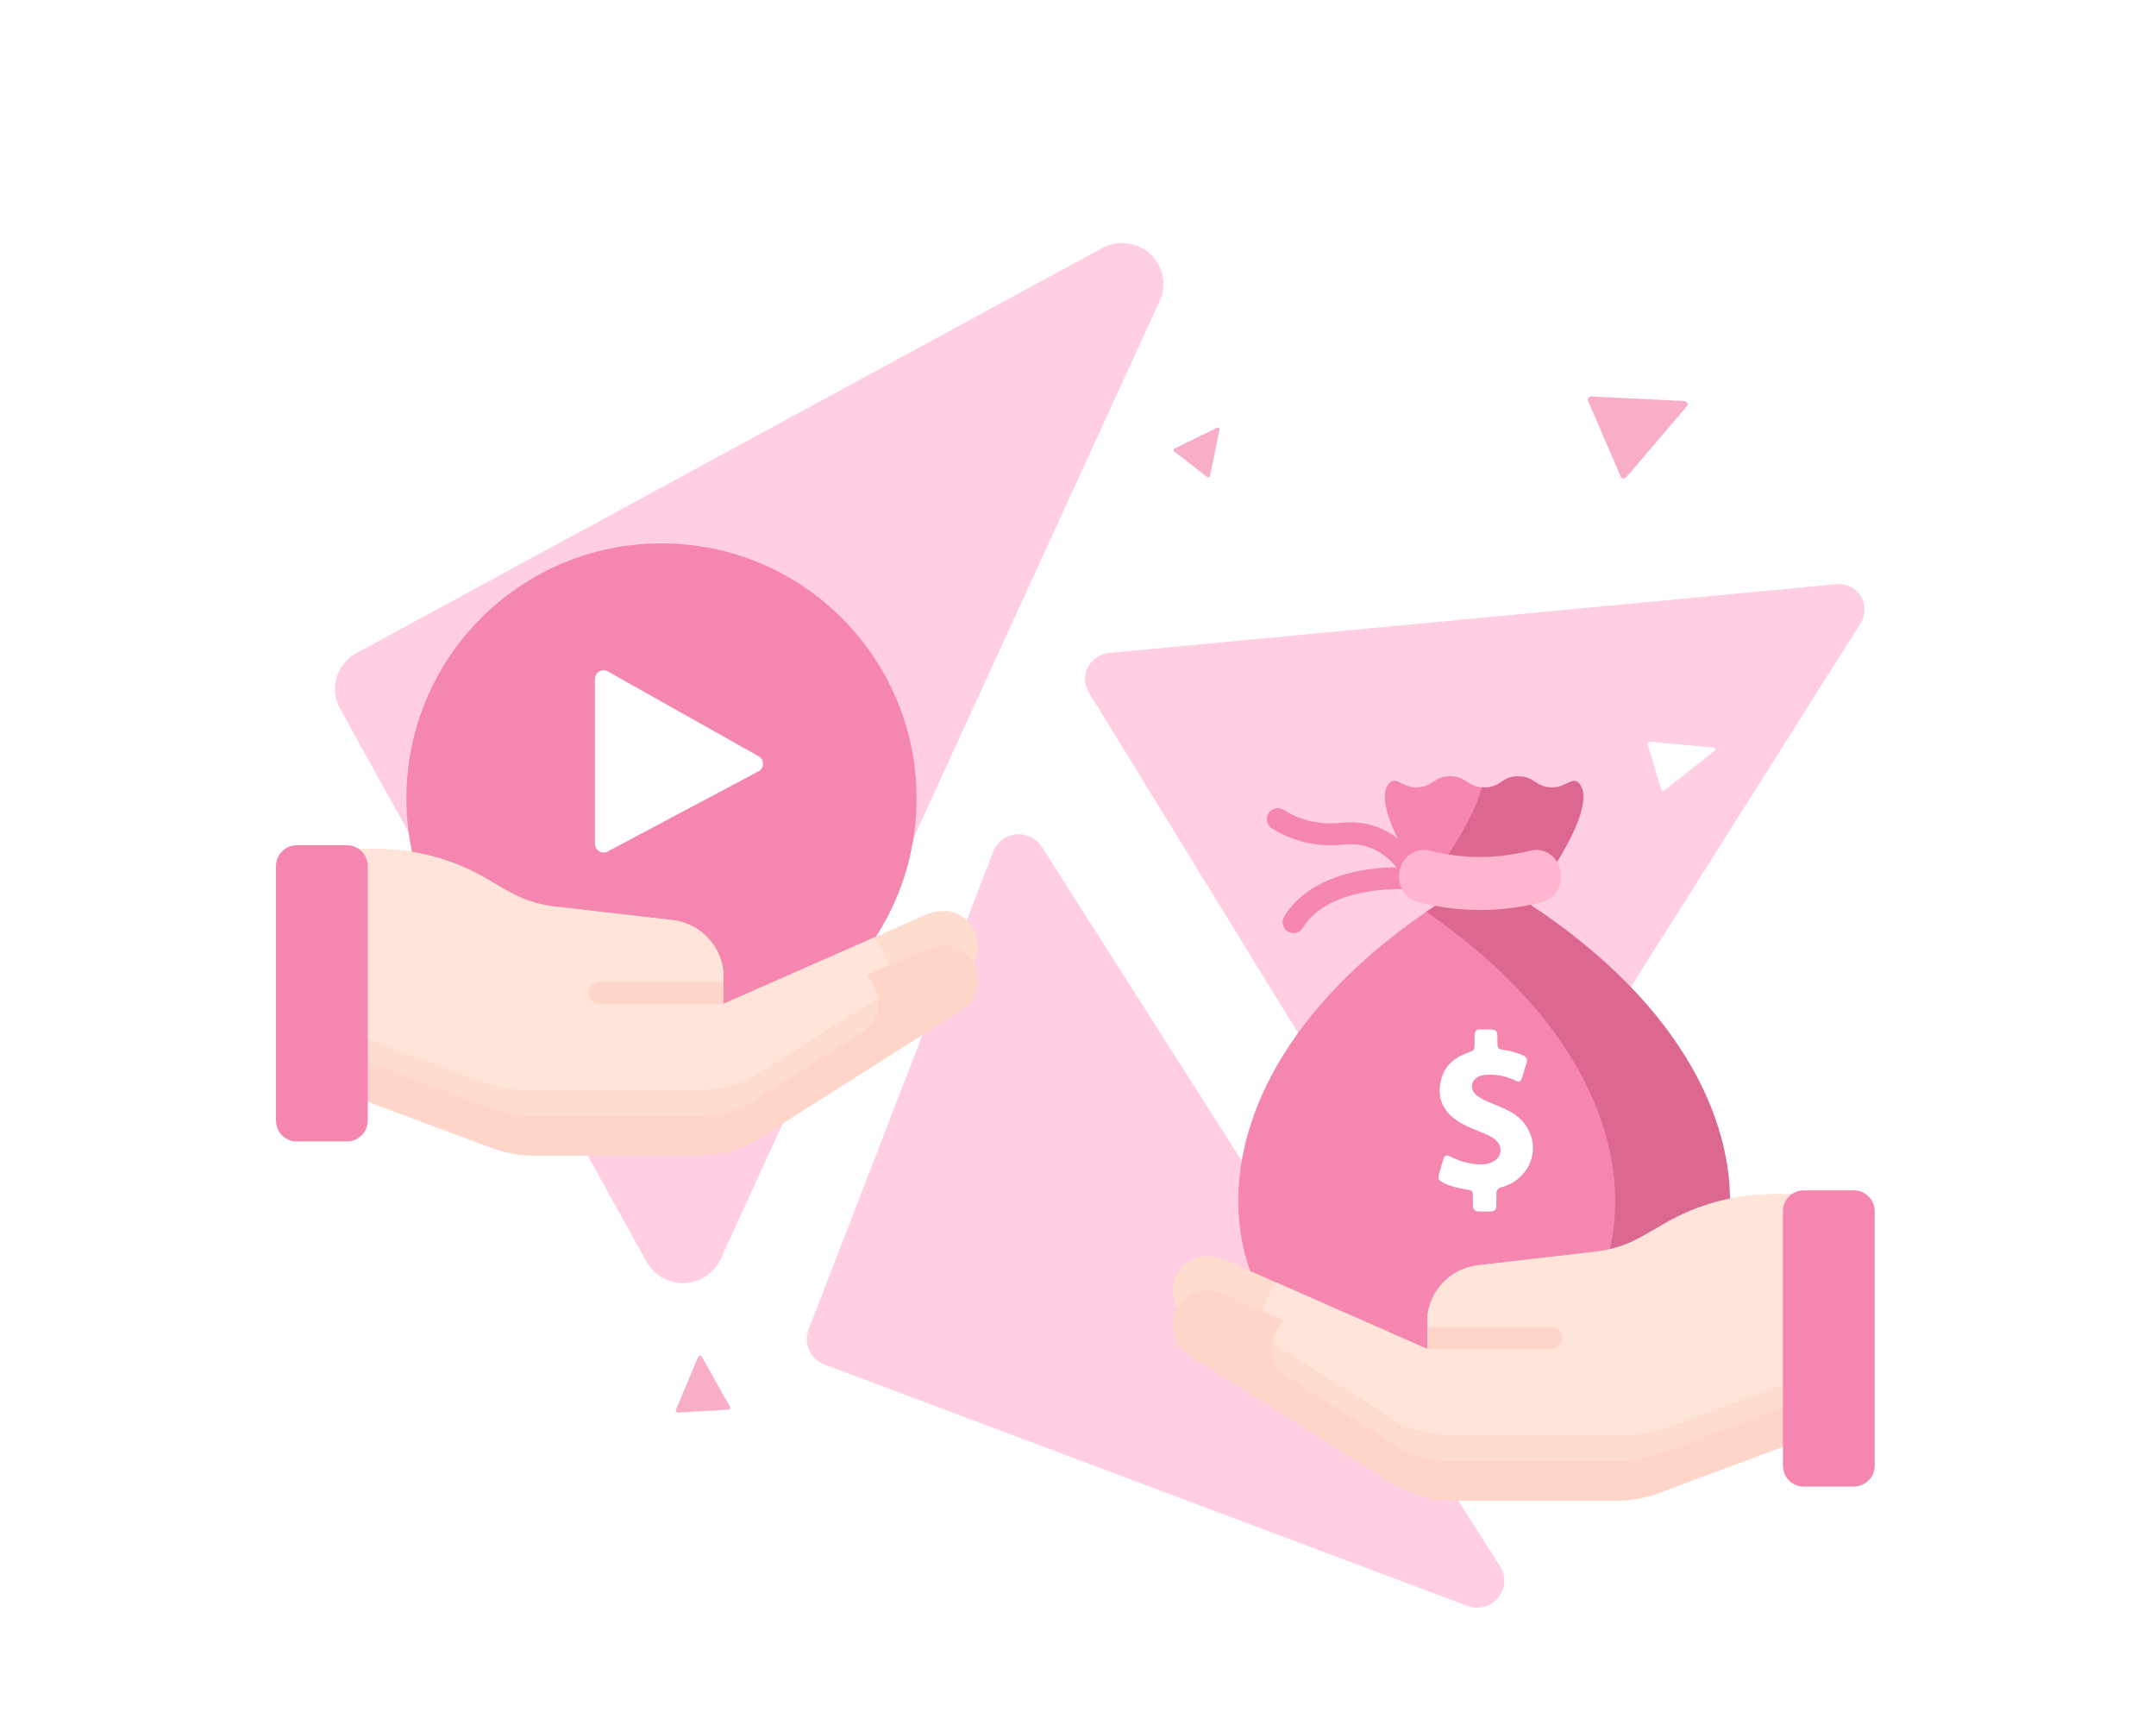 <svg width="250" height="200" viewBox="0 0 250 200" fill="none" xmlns="http://www.w3.org/2000/svg">
<path d="M93.763 154.157L115.155 98.792C115.358 98.237 115.715 97.75 116.186 97.387C116.657 97.024 117.221 96.8 117.815 96.741C118.408 96.681 119.006 96.79 119.539 97.052C120.072 97.315 120.519 97.722 120.827 98.226L173.942 181.598C174.297 182.152 174.467 182.803 174.426 183.459C174.386 184.115 174.137 184.742 173.716 185.25C173.294 185.759 172.722 186.124 172.079 186.293C171.437 186.462 170.757 186.426 170.138 186.191L95.587 158.199C94.804 157.901 94.173 157.309 93.832 156.551C93.49 155.794 93.465 154.933 93.763 154.157Z" fill="#FFCEE3"/>
<path d="M134.462 34.907L83.577 145.931C83.214 146.746 82.627 147.444 81.883 147.945C81.139 148.446 80.267 148.73 79.368 148.764C78.469 148.798 77.579 148.581 76.798 148.139C76.018 147.696 75.38 147.045 74.956 146.26L39.428 82.164C39.126 81.617 38.935 81.016 38.868 80.396C38.8 79.776 38.857 79.149 39.035 78.55C39.212 77.951 39.507 77.393 39.903 76.907C40.299 76.421 40.787 76.018 41.341 75.719L127.753 28.791C128.637 28.298 129.655 28.095 130.661 28.211C131.668 28.326 132.612 28.755 133.357 29.434C134.102 30.113 134.61 31.009 134.809 31.992C135.007 32.975 134.886 33.996 134.462 34.907Z" fill="#FFCEE3"/>
<path d="M215.74 72.264L170.473 143.936C170.196 144.365 169.815 144.72 169.365 144.966C168.915 145.212 168.411 145.342 167.9 145.343C167.39 145.344 166.889 145.216 166.446 144.972C166.003 144.728 165.631 144.374 165.366 143.946L126.24 80.253C125.979 79.823 125.834 79.332 125.818 78.827C125.801 78.322 125.915 77.819 126.147 77.366C126.379 76.912 126.722 76.522 127.145 76.233C127.567 75.944 128.055 75.764 128.563 75.712L212.956 67.732C213.514 67.68 214.072 67.783 214.569 68.029C215.066 68.274 215.483 68.653 215.771 69.124C216.06 69.594 216.21 70.137 216.205 70.691C216.199 71.246 216.038 71.79 215.74 72.264Z" fill="#FFCEE3"/>
<path d="M141.138 49.585L136.189 52.01C136.159 52.025 136.134 52.047 136.115 52.074C136.095 52.102 136.084 52.133 136.08 52.166C136.076 52.199 136.081 52.232 136.094 52.263C136.106 52.293 136.127 52.32 136.152 52.34L139.996 55.315C140.022 55.334 140.052 55.347 140.085 55.352C140.117 55.356 140.151 55.352 140.182 55.341C140.212 55.329 140.24 55.309 140.262 55.284C140.283 55.259 140.298 55.228 140.305 55.196L141.412 49.797C141.419 49.761 141.416 49.724 141.404 49.691C141.391 49.657 141.37 49.627 141.341 49.605C141.313 49.583 141.279 49.57 141.243 49.566C141.207 49.563 141.171 49.569 141.138 49.585Z" fill="#F8AEC8"/>
<path d="M197.323 142.957L191.342 140.044C191.306 140.027 191.266 140.019 191.225 140.021C191.185 140.023 191.146 140.035 191.112 140.056C191.078 140.077 191.05 140.106 191.03 140.141C191.011 140.176 191.001 140.214 191.001 140.254L191.02 146.12C191.021 146.16 191.031 146.198 191.051 146.233C191.071 146.267 191.099 146.296 191.133 146.317C191.167 146.337 191.206 146.349 191.247 146.351C191.287 146.353 191.327 146.345 191.363 146.327L197.324 143.375C197.363 143.355 197.396 143.325 197.419 143.288C197.442 143.251 197.455 143.209 197.454 143.165C197.454 143.122 197.442 143.08 197.419 143.043C197.395 143.006 197.362 142.976 197.323 142.957Z" fill="#F8AEC8"/>
<path d="M198.703 86.68L191.381 86.004C191.337 86 191.291 86.006 191.247 86.021C191.204 86.036 191.164 86.059 191.132 86.089C191.1 86.118 191.077 86.154 191.065 86.191C191.052 86.228 191.051 86.266 191.062 86.301L192.612 91.534C192.623 91.569 192.645 91.6 192.676 91.625C192.706 91.649 192.745 91.666 192.788 91.673C192.831 91.681 192.877 91.679 192.921 91.667C192.966 91.656 193.007 91.636 193.042 91.609L198.813 87.052C198.851 87.022 198.879 86.985 198.895 86.944C198.911 86.904 198.913 86.862 198.901 86.823C198.89 86.785 198.865 86.751 198.83 86.726C198.795 86.7 198.751 86.684 198.703 86.68Z" fill="white"/>
<path d="M62.864 90.943L56.342 89.348C56.303 89.339 56.261 89.34 56.222 89.35C56.183 89.361 56.147 89.382 56.118 89.41C56.089 89.438 56.067 89.472 56.056 89.511C56.044 89.549 56.042 89.59 56.05 89.629L57.324 95.411C57.333 95.449 57.352 95.485 57.379 95.515C57.405 95.545 57.44 95.567 57.478 95.58C57.516 95.593 57.557 95.597 57.597 95.59C57.637 95.583 57.675 95.567 57.706 95.542L62.955 91.354C62.989 91.326 63.016 91.29 63.03 91.249C63.045 91.207 63.048 91.163 63.039 91.12C63.029 91.077 63.008 91.038 62.977 91.007C62.946 90.976 62.907 90.953 62.864 90.943Z" fill="white"/>
<path d="M195.321 46.496L184.525 45.962C184.46 45.959 184.395 45.973 184.337 46.002C184.278 46.031 184.227 46.074 184.19 46.127C184.152 46.18 184.129 46.242 184.122 46.306C184.115 46.37 184.124 46.434 184.15 46.493L187.924 55.246C187.95 55.305 187.991 55.356 188.042 55.395C188.094 55.433 188.154 55.458 188.219 55.468C188.283 55.477 188.349 55.469 188.41 55.447C188.471 55.424 188.526 55.386 188.568 55.337L195.59 47.119C195.636 47.064 195.666 46.999 195.677 46.929C195.688 46.859 195.679 46.788 195.651 46.723C195.623 46.658 195.578 46.603 195.52 46.563C195.461 46.523 195.393 46.5 195.321 46.496Z" fill="#F8AEC8"/>
<path d="M80.955 157.326L78.377 163.447C78.362 163.484 78.356 163.525 78.36 163.565C78.365 163.605 78.379 163.643 78.402 163.676C78.424 163.709 78.455 163.735 78.491 163.753C78.526 163.77 78.566 163.778 78.605 163.776L84.452 163.437C84.492 163.434 84.53 163.421 84.563 163.4C84.596 163.378 84.623 163.348 84.642 163.313C84.661 163.278 84.671 163.238 84.67 163.198C84.67 163.158 84.659 163.119 84.64 163.084L81.371 157.302C81.349 157.264 81.318 157.232 81.28 157.211C81.242 157.19 81.198 157.181 81.155 157.183C81.112 157.186 81.071 157.2 81.035 157.226C81 157.251 80.972 157.285 80.955 157.326Z" fill="#F8AEC8"/>
<path d="M163.257 101.457C162.867 101.457 162.483 101.279 162.235 100.941C161.082 99.375 159.031 97.578 155.803 97.923C152.004 98.328 149.182 97.118 147.483 96.033C146.894 95.656 146.721 94.872 147.098 94.282C147.475 93.692 148.259 93.52 148.849 93.897C150.205 94.764 152.466 95.729 155.535 95.402C160.192 94.907 163.011 97.718 164.277 99.438C164.692 100.002 164.571 100.796 164.007 101.211C163.781 101.377 163.518 101.457 163.257 101.457Z" fill="#F486AF"/>
<path d="M149.986 108.186C149.76 108.186 149.531 108.126 149.324 107.999C148.728 107.633 148.541 106.852 148.907 106.255C150.532 103.609 153.509 101.789 157.518 100.995C160.44 100.415 162.892 100.574 162.995 100.581C163.694 100.629 164.221 101.234 164.173 101.933C164.125 102.63 163.519 103.154 162.823 103.111C162.735 103.105 154.129 102.594 151.068 107.582C150.828 107.971 150.412 108.186 149.986 108.186Z" fill="#F486AF"/>
<g filter="url(#filter0_d)">
<path d="M169.093 156.756C189.909 156.756 201.419 126.222 168.547 102.64C167.73 102.053 167.244 101.109 167.255 100.102C167.264 99.271 167.527 98.463 168.004 97.782C169.543 95.584 171.758 91.825 173.087 88.797C173.405 88.072 172.95 87.292 172.099 87.292C170.124 87.292 170.124 86 168.15 86C166.175 86 166.175 87.292 164.201 87.292C162.518 87.292 161.828 85.844 161.01 86.897C158.624 89.968 166.795 100.766 166.795 100.766C130.706 124.491 142.342 156.756 163.65 156.756H169.093V156.756Z" fill="#F486AF"/>
</g>
<path d="M175.219 128.944C174.39 128.487 173.509 128.138 172.637 127.776C172.131 127.566 171.647 127.322 171.22 126.982C170.379 126.311 170.54 125.22 171.525 124.789C171.804 124.667 172.097 124.627 172.393 124.61C173.536 124.549 174.621 124.758 175.655 125.255C176.169 125.504 176.339 125.425 176.514 124.889C176.697 124.322 176.85 123.747 177.02 123.175C177.133 122.792 176.994 122.539 176.632 122.377C175.969 122.085 175.289 121.876 174.573 121.763C173.64 121.619 173.64 121.614 173.636 120.677C173.632 119.355 173.632 119.355 172.306 119.355C172.114 119.355 171.922 119.351 171.73 119.355C171.111 119.373 171.006 119.482 170.989 120.105C170.98 120.385 170.989 120.664 170.985 120.947C170.98 121.776 170.976 121.763 170.182 122.05C168.264 122.748 167.078 124.056 166.951 126.149C166.838 128.003 167.806 129.254 169.328 130.165C170.265 130.728 171.303 131.059 172.297 131.5C172.685 131.67 173.056 131.866 173.379 132.136C174.334 132.926 174.159 134.238 173.025 134.735C172.419 135.001 171.778 135.067 171.12 134.984C170.104 134.857 169.131 134.591 168.216 134.116C167.679 133.837 167.522 133.911 167.339 134.491C167.182 134.993 167.043 135.498 166.903 136.004C166.716 136.685 166.785 136.846 167.435 137.164C168.264 137.565 169.149 137.77 170.051 137.914C170.758 138.028 170.78 138.058 170.788 138.791C170.793 139.122 170.793 139.458 170.797 139.789C170.802 140.208 171.002 140.452 171.434 140.461C171.922 140.47 172.415 140.47 172.903 140.456C173.305 140.448 173.509 140.23 173.509 139.824C173.509 139.371 173.531 138.913 173.514 138.459C173.492 137.997 173.693 137.762 174.137 137.64C175.162 137.36 176.034 136.811 176.706 135.991C178.572 133.724 177.861 130.405 175.219 128.944Z" fill="white"/>
<g filter="url(#filter1_d)">
<path d="M177.275 100.766C177.275 100.766 185.568 90.003 183.184 86.915C182.371 85.863 181.678 87.292 179.997 87.292C178.022 87.292 178.022 86 176.047 86C174.073 86 174.073 87.292 172.098 87.292C172.001 87.292 171.912 87.287 171.824 87.281C171.031 90.681 167.455 95.98 165.409 98.817C166.215 99.999 166.795 100.766 166.795 100.766C166.314 101.082 165.842 101.4 165.378 101.72C199.859 125.42 188.321 156.756 167.233 156.756H180.548C201.921 156.756 213.485 124.57 177.275 100.766Z" fill="#DC6891"/>
</g>
<path d="M178.818 104.594C173.999 105.811 169.238 105.811 164.419 104.594C162.742 104.17 161.791 102.284 162.394 100.57C162.401 100.55 162.408 100.531 162.414 100.512C162.921 99.074 164.356 98.268 165.763 98.621C169.708 99.612 173.527 99.612 177.474 98.621C178.88 98.268 180.316 99.074 180.822 100.512C180.829 100.531 180.835 100.55 180.842 100.57C181.446 102.284 180.495 104.17 178.818 104.594Z" fill="#FFB5D0"/>
<path d="M210.686 162.292L192.334 169.122C190.776 169.702 189.126 169.999 187.463 169.999H168.551C165.904 169.999 163.312 169.247 161.076 167.831L137.396 152.826C135.834 151.438 135.544 149.107 136.719 147.38C138.005 145.49 140.133 145.161 142.474 146.268L165.529 156.419L165.502 152.679C165.807 149.609 168.171 147.144 171.226 146.712L185.265 145.096C188.504 144.638 190.122 143.552 192.946 141.901C196.801 139.646 201.186 138.457 205.652 138.457H210.686V162.292Z" fill="#FFDDCE"/>
<path d="M193.449 165.483C191.81 166.092 190.076 166.405 188.328 166.405H168.446C166.329 166.405 164.246 165.946 162.336 165.072L148.433 156.262C147.142 155.444 146.322 154.019 146.364 152.49C146.386 151.68 146.634 150.868 147.119 150.155C147.119 150.155 147.542 149.43 147.977 148.691L165.529 156.419L165.502 152.679C165.807 149.609 168.171 147.144 171.226 146.712L185.265 145.096C188.504 144.638 190.122 143.552 192.946 141.901C196.801 139.646 201.186 138.457 205.652 138.457H210.686V159.067L193.449 165.483Z" fill="#FFE4D9"/>
<g filter="url(#filter2_d)">
<path d="M136.72 147.378C138.006 145.488 140.133 145.16 142.474 146.267L148.815 149.059C148.508 149.545 148.264 149.933 148.264 149.933C147.089 151.66 147.378 153.992 148.941 155.379L162.739 164.122C164.556 164.954 166.537 165.391 168.551 165.391H187.463C189.126 165.391 190.776 165.093 192.334 164.513L210.686 157.683V162.29L192.334 169.121C190.776 169.701 189.126 169.998 187.463 169.998H172.011H168.55C165.904 169.998 163.312 169.246 161.076 167.829L137.396 152.824C135.834 151.437 135.544 149.105 136.72 147.378Z" fill="#FFD5CA"/>
</g>
<path d="M167.224 148.824L167.225 148.914L167.165 148.888C167.184 148.866 167.204 148.845 167.224 148.824Z" fill="#F5DBCC"/>
<path d="M165.531 156.417H179.866C180.566 156.417 181.134 155.85 181.134 155.15C181.134 154.449 180.566 153.882 179.866 153.882H165.512L165.531 156.417Z" fill="#FFD5CA"/>
<g filter="url(#filter3_d)">
<path d="M206.738 165.946C206.738 167.277 207.817 168.357 209.148 168.357H214.967C216.299 168.357 217.378 167.277 217.378 165.946V136.425C217.378 135.094 216.299 134.014 214.967 134.014H209.148C207.817 134.014 206.738 135.094 206.738 136.425V165.946Z" fill="#F486AF"/>
</g>
<g filter="url(#filter4_d)">
<circle cx="76.701" cy="88.578" r="29.578" fill="#F486AF"/>
</g>
<path d="M68.984 97.844V78.713C68.984 77.948 69.808 77.467 70.475 77.842L87.966 87.681C88.655 88.068 88.643 89.064 87.945 89.435L70.454 98.728C69.787 99.081 68.984 98.599 68.984 97.844Z" fill="white"/>
<path d="M38.692 122.278L57.044 129.109C58.602 129.689 60.252 129.986 61.915 129.986H80.827C83.474 129.986 86.066 129.234 88.302 127.817L111.982 112.812C113.544 111.425 113.834 109.093 112.659 107.366C111.372 105.476 109.245 105.147 106.904 106.254L83.849 116.406L83.876 112.665C83.571 109.595 81.207 107.131 78.152 106.699L64.113 105.082C60.874 104.624 59.255 103.539 56.432 101.887C52.577 99.632 48.192 98.444 43.726 98.444H38.692V122.278Z" fill="#FFDDCE"/>
<path d="M55.929 125.469C57.568 126.079 59.302 126.391 61.05 126.391H80.932C83.049 126.391 85.132 125.932 87.042 125.058L100.945 116.248C102.236 115.43 103.056 114.005 103.014 112.477C102.992 111.666 102.744 110.855 102.259 110.141C102.259 110.141 101.836 109.416 101.401 108.678L83.849 116.406L83.876 112.665C83.571 109.595 81.207 107.131 78.152 106.699L64.113 105.082C60.874 104.624 59.255 103.539 56.432 101.887C52.577 99.632 48.192 98.444 43.726 98.444H38.692V119.053L55.929 125.469Z" fill="#FFE4D9"/>
<g filter="url(#filter5_d)">
<path d="M112.658 107.365C111.372 105.475 109.245 105.146 106.904 106.253L100.562 109.045C100.87 109.532 101.114 109.92 101.114 109.92C102.289 111.647 102 113.978 100.437 115.366L86.639 124.109C84.822 124.941 82.841 125.377 80.827 125.377H61.915C60.252 125.377 58.602 125.08 57.044 124.5L38.692 117.669V122.277L57.044 129.107C58.602 129.688 60.252 129.985 61.915 129.985H77.367H80.828C83.474 129.985 86.066 129.233 88.302 127.816L111.982 112.811C113.544 111.424 113.834 109.092 112.658 107.365Z" fill="#FFD5CA"/>
</g>
<path d="M82.155 108.81L82.154 108.901L82.214 108.874C82.195 108.853 82.174 108.832 82.155 108.81Z" fill="#F5DBCC"/>
<path d="M83.847 116.404H69.512C68.812 116.404 68.244 115.836 68.244 115.136C68.244 114.436 68.811 113.869 69.512 113.869H83.866L83.847 116.404Z" fill="#FFD5CA"/>
<g filter="url(#filter6_d)">
<path d="M42.64 125.932C42.64 127.264 41.561 128.343 40.23 128.343H34.411C33.079 128.343 32 127.264 32 125.932V96.412C32 95.08 33.079 94.001 34.411 94.001H40.23C41.561 94.001 42.64 95.08 42.64 96.412V125.932Z" fill="#F486AF"/>
</g>
<defs>
<filter id="filter0_d" x="129.583" y="76" width="73.576" height="98.756" filterUnits="userSpaceOnUse" color-interpolation-filters="sRGB">
<feFlood flood-opacity="0" result="BackgroundImageFix"/>
<feColorMatrix in="SourceAlpha" type="matrix" values="0 0 0 0 0 0 0 0 0 0 0 0 0 0 0 0 0 0 127 0" result="hardAlpha"/>
<feOffset dy="4"/>
<feGaussianBlur stdDeviation="7"/>
<feColorMatrix type="matrix" values="0 0 0 0 0.833 0 0 0 0 0.382 0 0 0 0 0.543 0 0 0 0.2 0"/>
<feBlend mode="normal" in2="BackgroundImageFix" result="effect1_dropShadow"/>
<feBlend mode="normal" in="SourceGraphic" in2="effect1_dropShadow" result="shape"/>
</filter>
<filter id="filter1_d" x="151.378" y="76" width="63.237" height="98.756" filterUnits="userSpaceOnUse" color-interpolation-filters="sRGB">
<feFlood flood-opacity="0" result="BackgroundImageFix"/>
<feColorMatrix in="SourceAlpha" type="matrix" values="0 0 0 0 0 0 0 0 0 0 0 0 0 0 0 0 0 0 127 0" result="hardAlpha"/>
<feOffset dy="4"/>
<feGaussianBlur stdDeviation="7"/>
<feColorMatrix type="matrix" values="0 0 0 0 0.833 0 0 0 0 0.382 0 0 0 0 0.543 0 0 0 0.2 0"/>
<feBlend mode="normal" in2="BackgroundImageFix" result="effect1_dropShadow"/>
<feBlend mode="normal" in="SourceGraphic" in2="effect1_dropShadow" result="shape"/>
</filter>
<filter id="filter2_d" x="121.999" y="135.634" width="102.686" height="52.364" filterUnits="userSpaceOnUse" color-interpolation-filters="sRGB">
<feFlood flood-opacity="0" result="BackgroundImageFix"/>
<feColorMatrix in="SourceAlpha" type="matrix" values="0 0 0 0 0 0 0 0 0 0 0 0 0 0 0 0 0 0 127 0" result="hardAlpha"/>
<feOffset dy="4"/>
<feGaussianBlur stdDeviation="7"/>
<feColorMatrix type="matrix" values="0 0 0 0 0.771 0 0 0 0 0.543 0 0 0 0 0.437 0 0 0 0.2 0"/>
<feBlend mode="normal" in2="BackgroundImageFix" result="effect1_dropShadow"/>
<feBlend mode="normal" in="SourceGraphic" in2="effect1_dropShadow" result="shape"/>
</filter>
<filter id="filter3_d" x="192.737" y="124.014" width="38.64" height="62.342" filterUnits="userSpaceOnUse" color-interpolation-filters="sRGB">
<feFlood flood-opacity="0" result="BackgroundImageFix"/>
<feColorMatrix in="SourceAlpha" type="matrix" values="0 0 0 0 0 0 0 0 0 0 0 0 0 0 0 0 0 0 127 0" result="hardAlpha"/>
<feOffset dy="4"/>
<feGaussianBlur stdDeviation="7"/>
<feColorMatrix type="matrix" values="0 0 0 0 0.771 0 0 0 0 0.543 0 0 0 0 0.437 0 0 0 0.2 0"/>
<feBlend mode="normal" in2="BackgroundImageFix" result="effect1_dropShadow"/>
<feBlend mode="normal" in="SourceGraphic" in2="effect1_dropShadow" result="shape"/>
</filter>
<filter id="filter4_d" x="33.123" y="49" width="87.155" height="87.155" filterUnits="userSpaceOnUse" color-interpolation-filters="sRGB">
<feFlood flood-opacity="0" result="BackgroundImageFix"/>
<feColorMatrix in="SourceAlpha" type="matrix" values="0 0 0 0 0 0 0 0 0 0 0 0 0 0 0 0 0 0 127 0" result="hardAlpha"/>
<feOffset dy="4"/>
<feGaussianBlur stdDeviation="7"/>
<feColorMatrix type="matrix" values="0 0 0 0 0.833 0 0 0 0 0.382 0 0 0 0 0.543 0 0 0 0.2 0"/>
<feBlend mode="normal" in2="BackgroundImageFix" result="effect1_dropShadow"/>
<feBlend mode="normal" in="SourceGraphic" in2="effect1_dropShadow" result="shape"/>
</filter>
<filter id="filter5_d" x="24.692" y="95.62" width="102.686" height="52.364" filterUnits="userSpaceOnUse" color-interpolation-filters="sRGB">
<feFlood flood-opacity="0" result="BackgroundImageFix"/>
<feColorMatrix in="SourceAlpha" type="matrix" values="0 0 0 0 0 0 0 0 0 0 0 0 0 0 0 0 0 0 127 0" result="hardAlpha"/>
<feOffset dy="4"/>
<feGaussianBlur stdDeviation="7"/>
<feColorMatrix type="matrix" values="0 0 0 0 0.771 0 0 0 0 0.543 0 0 0 0 0.437 0 0 0 0.2 0"/>
<feBlend mode="normal" in2="BackgroundImageFix" result="effect1_dropShadow"/>
<feBlend mode="normal" in="SourceGraphic" in2="effect1_dropShadow" result="shape"/>
</filter>
<filter id="filter6_d" x="18" y="84.001" width="38.64" height="62.342" filterUnits="userSpaceOnUse" color-interpolation-filters="sRGB">
<feFlood flood-opacity="0" result="BackgroundImageFix"/>
<feColorMatrix in="SourceAlpha" type="matrix" values="0 0 0 0 0 0 0 0 0 0 0 0 0 0 0 0 0 0 127 0" result="hardAlpha"/>
<feOffset dy="4"/>
<feGaussianBlur stdDeviation="7"/>
<feColorMatrix type="matrix" values="0 0 0 0 0.771 0 0 0 0 0.543 0 0 0 0 0.437 0 0 0 0.2 0"/>
<feBlend mode="normal" in2="BackgroundImageFix" result="effect1_dropShadow"/>
<feBlend mode="normal" in="SourceGraphic" in2="effect1_dropShadow" result="shape"/>
</filter>
</defs>
</svg>
